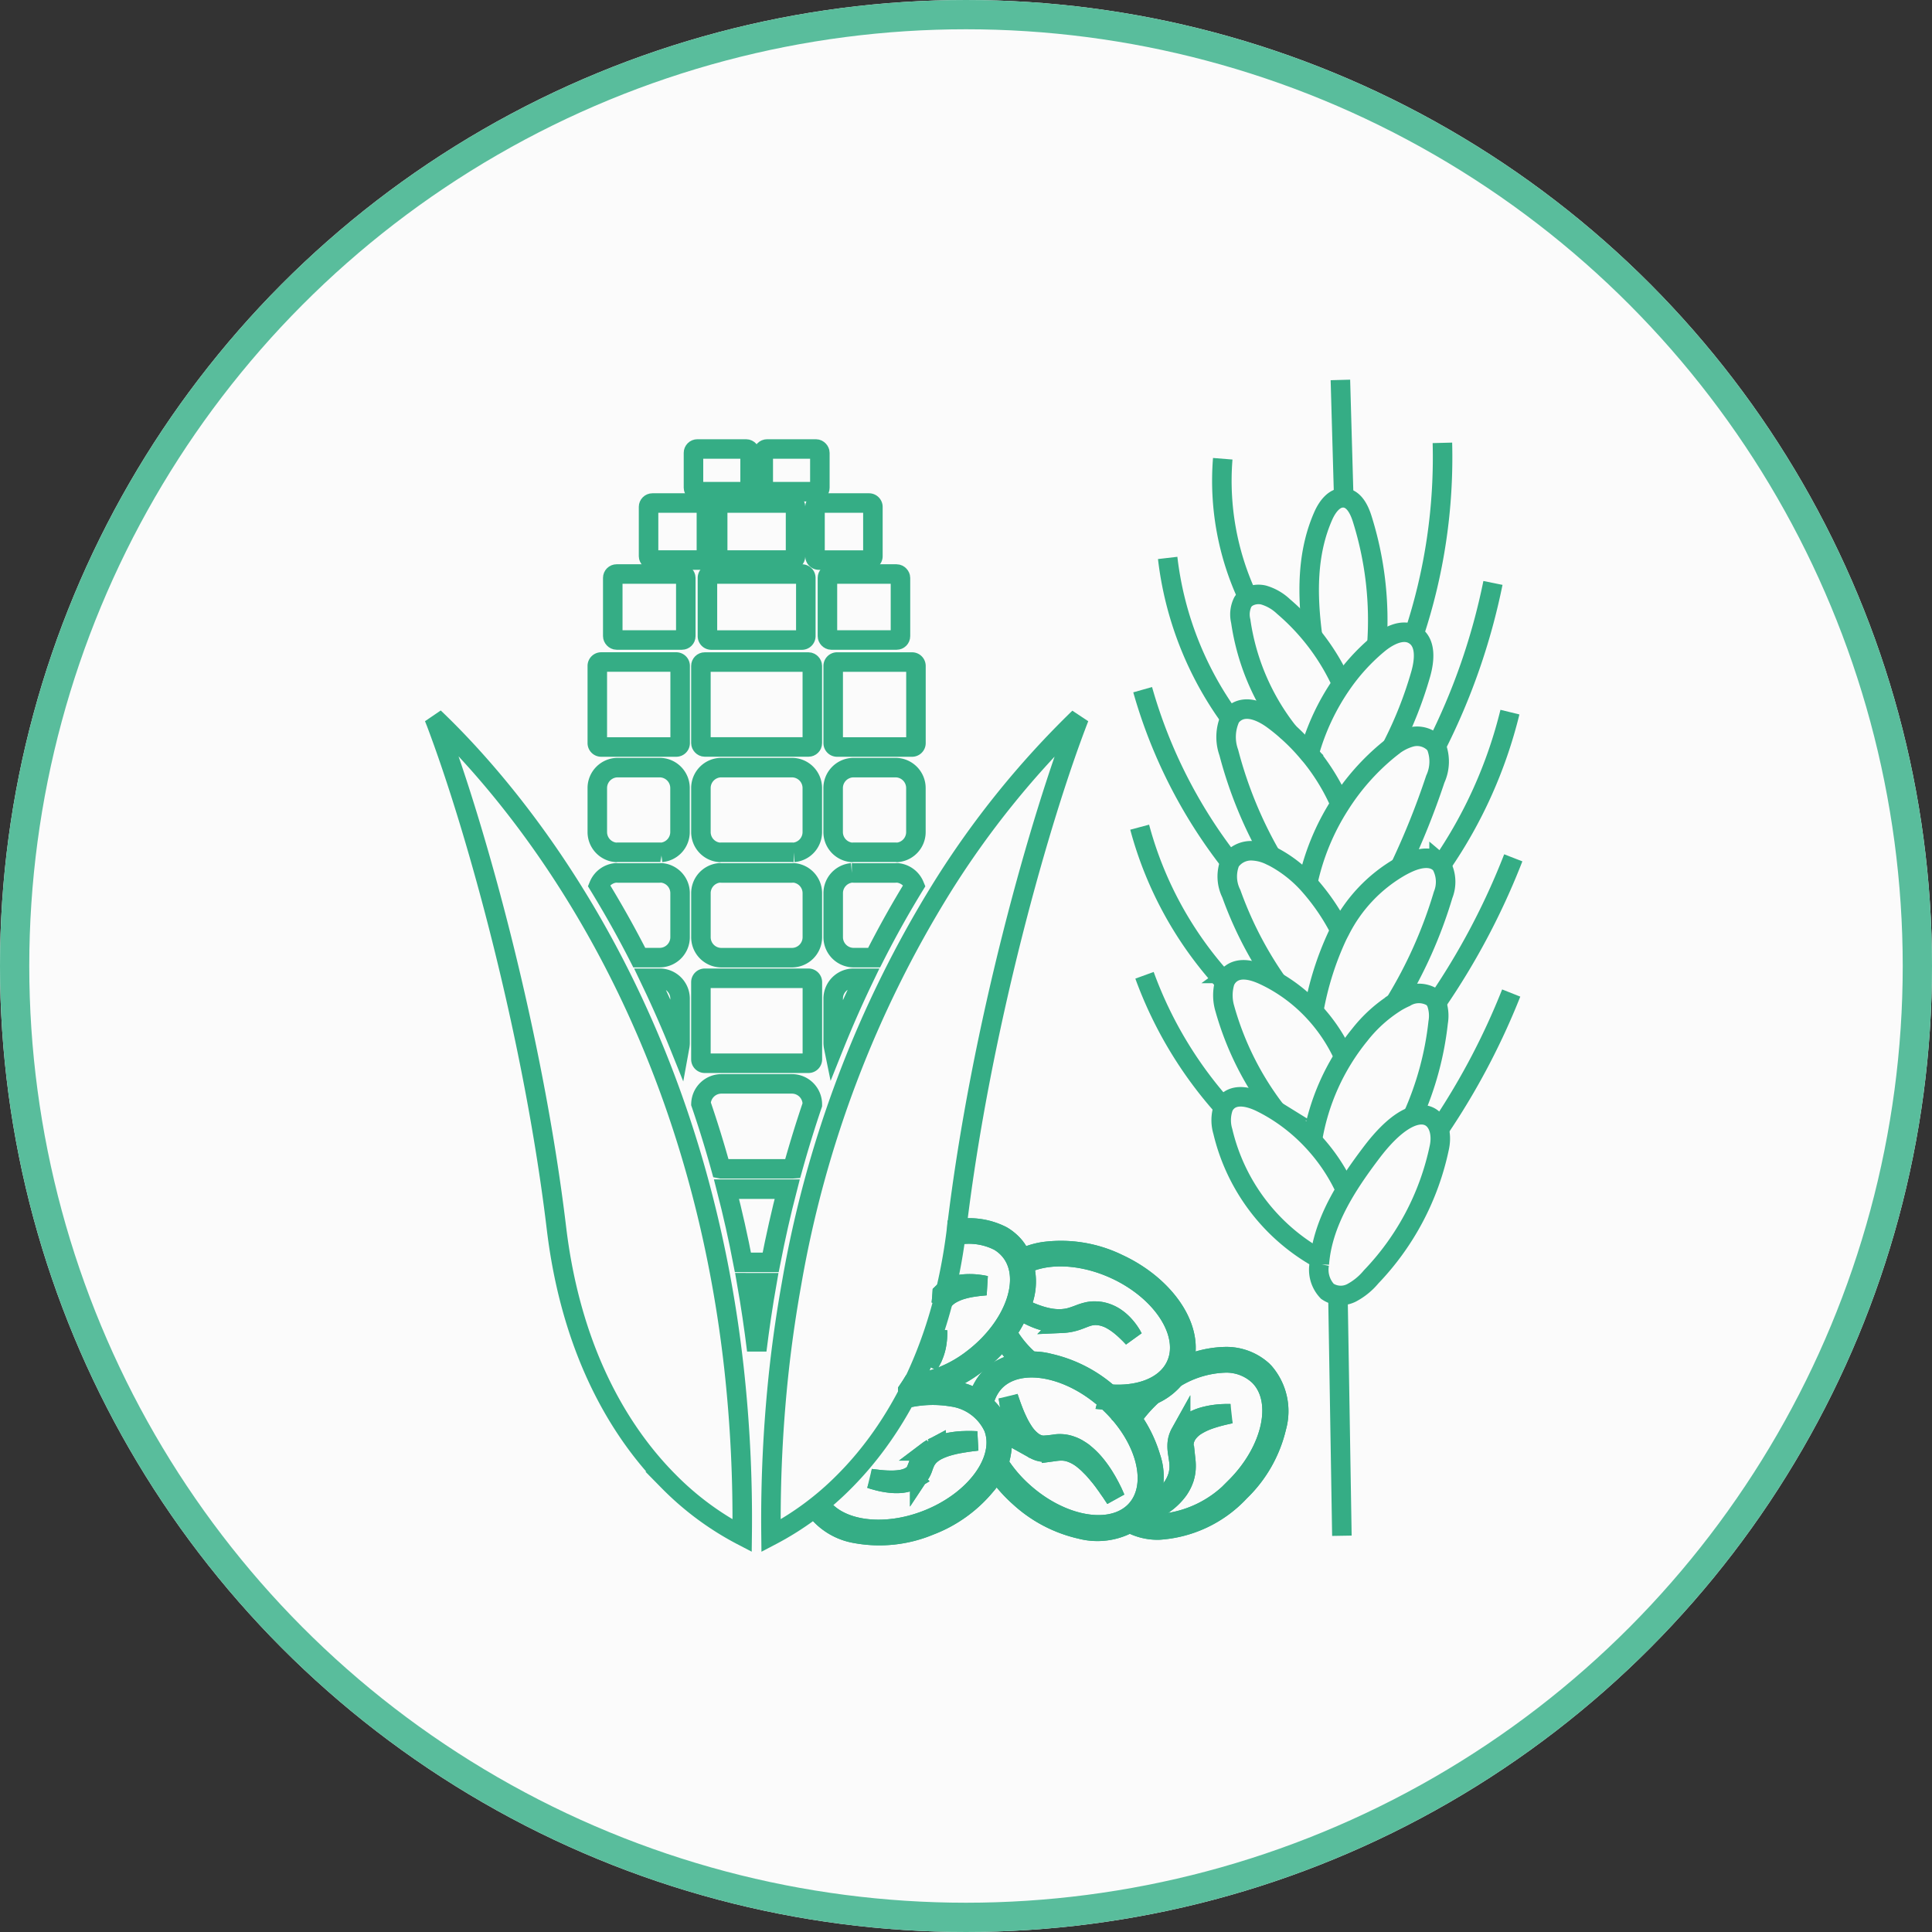 <svg id="Component_37_3" data-name="Component 37 – 3" xmlns="http://www.w3.org/2000/svg" xmlns:xlink="http://www.w3.org/1999/xlink" width="198" height="198" viewBox="0 0 198 198">
  <rect x="0" y="0" width="198" height="198" fill="#333333" stroke="none"/>
  <defs>
    <clipPath id="clip-path">
      <rect id="Rectangle_1572" data-name="Rectangle 1572" width="114.39" height="120.202" fill="none" stroke="#35ad85" stroke-width="2"/>
    </clipPath>
  </defs>
  <g id="Component_69_1" data-name="Component 69 – 1">
    <g id="Ellipse_2" data-name="Ellipse 2" fill="#fbfbfb" stroke="#59bd9c" stroke-width="3">
      <circle cx="99" cy="99" r="99" stroke="none"/>
      <circle cx="99" cy="99" r="97.5" fill="none"/>
    </g>
    <g id="Group_3832" data-name="Group 3832" transform="translate(41.805 38.899)">
      <g id="Group_3831" data-name="Group 3831" transform="translate(0 0)" clip-path="url(#clip-path)">
        <path id="Path_1510" data-name="Path 1510" d="M23.589,21.073c-.042-.074-.1-.179-.185-.311a6.079,6.079,0,0,0-.844-1.06,4.887,4.887,0,0,0-.786-.638,4.016,4.016,0,0,0-1.218-.522,2.779,2.779,0,0,0-.385-.069l-.1-.011-.047-.005h-.005l-.026-.005H19.96l-.179-.005a.7.7,0,0,0-.105,0h-.116l-.111.005-.105.011c-.069.011-.137.016-.206.032a1.229,1.229,0,0,0-.2.042,5.5,5.5,0,0,0-.717.222c-.222.084-.427.164-.638.232a5.193,5.193,0,0,1-.622.174,5.311,5.311,0,0,1-.649.079,5.6,5.6,0,0,1-1.3-.1,8.31,8.31,0,0,1-1.176-.322l-.269-.095-.253-.1-.127-.047-.121-.053c-.079-.037-.153-.069-.232-.1-.153-.069-.29-.137-.427-.2s-.264-.132-.385-.19L12,18.019a1.289,1.289,0,0,1-.142.153c.105.074.211.148.332.222s.258.158.4.243a9.459,9.459,0,0,0,.981.485,7.3,7.3,0,0,0,1.255.411c.121.026.237.058.364.074l.185.032c.063.005.127.011.19.021.127.016.258.021.39.032h.406a5.92,5.92,0,0,0,.8-.09,5.569,5.569,0,0,0,.749-.2c.464-.158.865-.348,1.261-.448l.148-.032.148-.021.074-.011.069-.005.069-.005.074-.005.179.005h.063l.074.011.148.016.148.026a3.673,3.673,0,0,1,1.06.39,6.379,6.379,0,0,1,.812.538c.237.185.438.359.612.522s.316.3.438.422.206.216.269.28l.095.1-.058-.111" transform="translate(50.667 77.022)" fill="none" stroke="#35ad85" stroke-width="2"/>
        <path id="Path_1511" data-name="Path 1511" d="M23.589,21.073c-.042-.074-.1-.179-.185-.311a6.079,6.079,0,0,0-.844-1.06,4.887,4.887,0,0,0-.786-.638,4.016,4.016,0,0,0-1.218-.522,2.779,2.779,0,0,0-.385-.069l-.1-.011-.047-.005h-.005l-.026-.005H19.96l-.179-.005a.7.7,0,0,0-.105,0h-.116l-.111.005-.105.011c-.069.011-.137.016-.206.032a1.229,1.229,0,0,0-.2.042,5.5,5.5,0,0,0-.717.222c-.222.084-.427.164-.638.232a5.193,5.193,0,0,1-.622.174,5.311,5.311,0,0,1-.649.079,5.6,5.6,0,0,1-1.3-.1,8.31,8.31,0,0,1-1.176-.322l-.269-.095-.253-.1-.127-.047-.121-.053c-.079-.037-.153-.069-.232-.1-.153-.069-.29-.137-.427-.2s-.264-.132-.385-.19L12,18.019a1.289,1.289,0,0,1-.142.153c.105.074.211.148.332.222s.258.158.4.243a9.459,9.459,0,0,0,.981.485,7.3,7.3,0,0,0,1.255.411c.121.026.237.058.364.074l.185.032c.063.005.127.011.19.021.127.016.258.021.39.032h.406a5.92,5.92,0,0,0,.8-.09,5.569,5.569,0,0,0,.749-.2c.464-.158.865-.348,1.261-.448l.148-.032.148-.021.074-.011.069-.005.069-.005.074-.005.179.005h.063l.074.011.148.016.148.026a3.673,3.673,0,0,1,1.06.39,6.379,6.379,0,0,1,.812.538c.237.185.438.359.612.522s.316.3.438.422.206.216.269.28l.095.1Z" transform="translate(50.667 77.022)" fill="none" stroke="#35ad85" stroke-width="2"/>
        <path id="Path_1512" data-name="Path 1512" d="M13.945,21.992a5.674,5.674,0,0,1,.9-.074,10.778,10.778,0,0,1-2.922-3.439,4.788,4.788,0,0,1-.38.633,11.437,11.437,0,0,0,2.4,2.88" transform="translate(49.35 78.988)" fill="none" stroke="#35ad85" stroke-width="2"/>
        <path id="Path_1513" data-name="Path 1513" d="M13.945,21.992a5.674,5.674,0,0,1,.9-.074,10.778,10.778,0,0,1-2.922-3.439,4.788,4.788,0,0,1-.38.633A11.437,11.437,0,0,0,13.945,21.992Z" transform="translate(49.35 78.988)" fill="none" stroke="#35ad85" stroke-width="2"/>
        <path id="Path_1514" data-name="Path 1514" d="M22.034,18.264a13.365,13.365,0,0,0-7.49-1.218,7.82,7.82,0,0,0-2.685.9c.079.2.153.406.216.617,2.31-1.382,6.071-1.371,9.695.285,4.025,1.841,6.751,5.222,6.635,8.228a4.235,4.235,0,0,1-.38,1.619c-1.007,2.2-3.787,3.239-7.026,2.938a1.158,1.158,0,0,1,.069.385,1.051,1.051,0,0,1-.032.258,11.239,11.239,0,0,0,2.674-.074,6.088,6.088,0,0,0,4.895-3.244,4.941,4.941,0,0,0,.438-1.862c.127-3.254-2.759-6.883-7.01-8.83" transform="translate(50.692 72.325)" fill="none" stroke="#35ad85" stroke-width="2"/>
        <path id="Path_1515" data-name="Path 1515" d="M22.034,18.264a13.365,13.365,0,0,0-7.49-1.218,7.82,7.82,0,0,0-2.685.9c.079.2.153.406.216.617,2.31-1.382,6.071-1.371,9.695.285,4.025,1.841,6.751,5.222,6.635,8.228a4.235,4.235,0,0,1-.38,1.619c-1.007,2.2-3.787,3.239-7.026,2.938a1.158,1.158,0,0,1,.069.385,1.051,1.051,0,0,1-.032.258,11.239,11.239,0,0,0,2.674-.074,6.088,6.088,0,0,0,4.895-3.244,4.941,4.941,0,0,0,.438-1.862C29.17,23.84,26.285,20.211,22.034,18.264Z" transform="translate(50.692 72.325)" fill="none" stroke="#35ad85" stroke-width="2"/>
        <path id="Path_1516" data-name="Path 1516" d="M10.984,18.854a26.919,26.919,0,0,1-.87,3.159l.079-.121c.037-.063.079-.127.116-.2.079-.132.148-.274.222-.417l.095-.232.047-.121.042-.111a5.348,5.348,0,0,0,.248-.992,7.013,7.013,0,0,0,.084-1.039v-.311c-.026.127-.037.253-.063.38" transform="translate(43.233 78.967)" fill="none" stroke="#35ad85" stroke-width="2"/>
        <path id="Path_1517" data-name="Path 1517" d="M10.984,18.854a26.919,26.919,0,0,1-.87,3.159l.079-.121c.037-.063.079-.127.116-.2.079-.132.148-.274.222-.417l.095-.232.047-.121.042-.111a5.348,5.348,0,0,0,.248-.992,7.013,7.013,0,0,0,.084-1.039v-.311C11.021,18.6,11.011,18.727,10.984,18.854Z" transform="translate(43.233 78.967)" fill="none" stroke="#35ad85" stroke-width="2"/>
        <path id="Path_1518" data-name="Path 1518" d="M14.747,17.718c-.111-.021-.28-.053-.491-.079a7.183,7.183,0,0,0-1.762-.026,4.533,4.533,0,0,0-1.187.306,3.693,3.693,0,0,0-.854.622c-.021.343-.053.7-.09,1.044l.026-.037a1.378,1.378,0,0,1,.1-.142,2.988,2.988,0,0,1,.992-.844,5.09,5.09,0,0,1,1.071-.427,7.932,7.932,0,0,1,.955-.211c.29-.047.543-.079.749-.105l.491-.047.174-.016-.174-.037" transform="translate(44.302 75.102)" fill="none" stroke="#35ad85" stroke-width="2"/>
        <path id="Path_1519" data-name="Path 1519" d="M14.747,17.718c-.111-.021-.28-.053-.491-.079a7.183,7.183,0,0,0-1.762-.026,4.533,4.533,0,0,0-1.187.306,3.693,3.693,0,0,0-.854.622c-.021.343-.053.7-.09,1.044l.026-.037a1.378,1.378,0,0,1,.1-.142,2.988,2.988,0,0,1,.992-.844,5.09,5.09,0,0,1,1.071-.427,7.932,7.932,0,0,1,.955-.211c.29-.047.543-.079.749-.105l.491-.047.174-.016Z" transform="translate(44.302 75.102)" fill="none" stroke="#35ad85" stroke-width="2"/>
        <path id="Path_1520" data-name="Path 1520" d="M20.8,18.535a4.923,4.923,0,0,0-1.429-1.266,7.389,7.389,0,0,0-4.61-.7c-.005.206-.016.422-.026.633a6.749,6.749,0,0,1,4.309.617,4.321,4.321,0,0,1,1.25,1.1c2.12,2.79.348,7.717-3.945,10.982a12.9,12.9,0,0,1-6.213,2.585c-.137.222-.28.433-.422.643a13.217,13.217,0,0,0,7.02-2.722,13.477,13.477,0,0,0,4.615-6.029,6.1,6.1,0,0,0-.549-5.844" transform="translate(41.515 70.483)" fill="none" stroke="#35ad85" stroke-width="2"/>
        <path id="Path_1521" data-name="Path 1521" d="M20.8,18.535a4.923,4.923,0,0,0-1.429-1.266,7.389,7.389,0,0,0-4.61-.7c-.005.206-.016.422-.026.633a6.749,6.749,0,0,1,4.309.617,4.321,4.321,0,0,1,1.25,1.1c2.12,2.79.348,7.717-3.945,10.982a12.9,12.9,0,0,1-6.213,2.585c-.137.222-.28.433-.422.643a13.217,13.217,0,0,0,7.02-2.722,13.477,13.477,0,0,0,4.615-6.029A6.1,6.1,0,0,0,20.8,18.535Z" transform="translate(41.515 70.483)" fill="none" stroke="#35ad85" stroke-width="2"/>
        <path id="Path_1522" data-name="Path 1522" d="M11.666,19.772l.063.179c.037.116.1.29.174.506s.174.48.29.781.258.628.427.981a8.239,8.239,0,0,0,.617,1.092,3.985,3.985,0,0,0,.886.971c.042.037.084.063.127.095l.137.084.069.037.037.021H14.5c-.037-.016-.005,0-.016-.005l.011.005.021.011a1.631,1.631,0,0,1,.169.074l.074.021.063.021.063.021.074.011a1.227,1.227,0,0,0,.148.026l.148.011a12.259,12.259,0,0,0,1.324-.142,3.662,3.662,0,0,1,.76.005,3.309,3.309,0,0,1,.781.19l.09.032.1.037.2.09c.121.063.243.121.359.2l.174.105.169.116c.111.074.211.164.316.248a7.874,7.874,0,0,1,1.065,1.076,11.419,11.419,0,0,1,.791,1.087c.111.174.211.343.306.5s.179.316.258.459.153.285.216.411l.174.348c.1.216.174.385.222.5l.079.179-.111-.164c-.069-.105-.174-.258-.3-.454-.069-.1-.142-.206-.227-.322s-.164-.248-.258-.375-.2-.274-.306-.422-.227-.3-.348-.454c-.063-.079-.127-.158-.2-.237l-.095-.121c-.032-.042-.069-.079-.105-.121l-.211-.243c-.074-.084-.148-.164-.227-.243a8.544,8.544,0,0,0-1.018-.923,4.307,4.307,0,0,0-1.192-.643,2.841,2.841,0,0,0-.638-.142,3.685,3.685,0,0,0-.638,0c-.216.016-.433.053-.665.084a3.767,3.767,0,0,1-.744.042c-.063-.005-.137-.016-.2-.026a1.4,1.4,0,0,1-.206-.037l-.1-.026a.617.617,0,0,1-.105-.032l-.111-.042-.1-.042-.164-.079-.021-.011-.011-.005-.026-.011-.005-.005-.042-.026-.095-.053a4.109,4.109,0,0,1-.343-.253,4.648,4.648,0,0,1-1-1.224,7.915,7.915,0,0,1-.559-1.218,11.833,11.833,0,0,1-.491-1.846c-.042-.227-.069-.4-.084-.517l-.026-.185" transform="translate(49.867 84.515)" fill="none" stroke="#35ad85" stroke-width="2"/>
        <path id="Path_1523" data-name="Path 1523" d="M11.666,19.772l.063.179c.037.116.1.29.174.506s.174.48.29.781.258.628.427.981a8.239,8.239,0,0,0,.617,1.092,3.985,3.985,0,0,0,.886.971c.042.037.084.063.127.095l.137.084.069.037.037.021H14.5c-.037-.016-.005,0-.016-.005l.011.005.021.011a1.631,1.631,0,0,1,.169.074l.074.021.063.021.063.021.074.011a1.227,1.227,0,0,0,.148.026l.148.011a12.259,12.259,0,0,0,1.324-.142,3.662,3.662,0,0,1,.76.005,3.309,3.309,0,0,1,.781.19l.09.032.1.037.2.09c.121.063.243.121.359.2l.174.105.169.116c.111.074.211.164.316.248a7.874,7.874,0,0,1,1.065,1.076,11.419,11.419,0,0,1,.791,1.087c.111.174.211.343.306.5s.179.316.258.459.153.285.216.411l.174.348c.1.216.174.385.222.5l.079.179-.111-.164c-.069-.105-.174-.258-.3-.454-.069-.1-.142-.206-.227-.322s-.164-.248-.258-.375-.2-.274-.306-.422-.227-.3-.348-.454c-.063-.079-.127-.158-.2-.237l-.095-.121c-.032-.042-.069-.079-.105-.121l-.211-.243c-.074-.084-.148-.164-.227-.243a8.544,8.544,0,0,0-1.018-.923,4.307,4.307,0,0,0-1.192-.643,2.841,2.841,0,0,0-.638-.142,3.685,3.685,0,0,0-.638,0c-.216.016-.433.053-.665.084a3.767,3.767,0,0,1-.744.042c-.063-.005-.137-.016-.2-.026a1.4,1.4,0,0,1-.206-.037l-.1-.026a.617.617,0,0,1-.105-.032l-.111-.042-.1-.042-.164-.079-.021-.011-.011-.005-.026-.011-.005-.005-.042-.026-.095-.053a4.109,4.109,0,0,1-.343-.253,4.648,4.648,0,0,1-1-1.224,7.915,7.915,0,0,1-.559-1.218,11.833,11.833,0,0,1-.491-1.846c-.042-.227-.069-.4-.084-.517Z" transform="translate(49.867 84.515)" fill="none" stroke="#35ad85" stroke-width="2"/>
        <path id="Path_1524" data-name="Path 1524" d="M28.864,28.911a13.428,13.428,0,0,0-4.13-6.366,13.8,13.8,0,0,0-6.261-3.276,6.743,6.743,0,0,0-5.48.928,4.409,4.409,0,0,0-.691.638,5.163,5.163,0,0,0-1.245,2.843,5.538,5.538,0,0,1,.6.512,4.659,4.659,0,0,1,1.123-2.933,4.006,4.006,0,0,1,.6-.554c2.569-1.941,7.268-.944,10.929,2.316,4.03,3.592,5.412,8.634,3.08,11.251a3.947,3.947,0,0,1-.6.554c-2.569,1.946-7.268.949-10.934-2.316a13.989,13.989,0,0,1-2.954-3.65,5.918,5.918,0,0,1-.28.775,14.791,14.791,0,0,0,2.811,3.355,13.741,13.741,0,0,0,6.256,3.27,6.779,6.779,0,0,0,5.486-.923,5.273,5.273,0,0,0,.691-.638,6.1,6.1,0,0,0,1-5.786" transform="translate(47.264 81.558)" fill="none" stroke="#35ad85" stroke-width="2"/>
        <path id="Path_1525" data-name="Path 1525" d="M28.864,28.911a13.428,13.428,0,0,0-4.13-6.366,13.8,13.8,0,0,0-6.261-3.276,6.743,6.743,0,0,0-5.48.928,4.409,4.409,0,0,0-.691.638,5.163,5.163,0,0,0-1.245,2.843,5.538,5.538,0,0,1,.6.512,4.659,4.659,0,0,1,1.123-2.933,4.006,4.006,0,0,1,.6-.554c2.569-1.941,7.268-.944,10.929,2.316,4.03,3.592,5.412,8.634,3.08,11.251a3.947,3.947,0,0,1-.6.554c-2.569,1.946-7.268.949-10.934-2.316a13.989,13.989,0,0,1-2.954-3.65,5.918,5.918,0,0,1-.28.775,14.791,14.791,0,0,0,2.811,3.355,13.741,13.741,0,0,0,6.256,3.27,6.779,6.779,0,0,0,5.486-.923,5.273,5.273,0,0,0,.691-.638A6.1,6.1,0,0,0,28.864,28.911Z" transform="translate(47.264 81.558)" fill="none" stroke="#35ad85" stroke-width="2"/>
        <path id="Path_1526" data-name="Path 1526" d="M8.986,24.5l.142.021.411.047c.174.021.385.047.633.069s.522.037.823.042a6.684,6.684,0,0,0,.955-.047,3.18,3.18,0,0,0,.976-.264.733.733,0,0,0,.111-.058l.105-.063.053-.032.026-.016V24.2c-.021.021-.005.005-.011.005l.011-.005.011-.011.111-.084.042-.042.037-.037.037-.037.032-.042a.507.507,0,0,0,.069-.09l.063-.095a9.924,9.924,0,0,0,.364-.934,2.517,2.517,0,0,1,.675-.965l.047-.047.063-.053.127-.1a2.522,2.522,0,0,1,.264-.174c.042-.032.09-.058.132-.084a1.135,1.135,0,0,0,.137-.074c.09-.047.19-.084.28-.132a6.414,6.414,0,0,1,1.113-.348,10.213,10.213,0,0,1,1.018-.169c.158-.016.306-.026.448-.037s.28-.011.406-.016.248-.011.353-.005h.3c.179.005.322.011.417.016l.148.005-.148.021c-.095.011-.237.032-.417.047-.09.016-.19.026-.3.042s-.222.032-.348.053-.253.037-.39.063-.285.047-.433.079l-.232.047-.116.026-.116.032c-.079.016-.164.037-.243.058l-.243.069a6.765,6.765,0,0,0-.986.374,3.357,3.357,0,0,0-.865.58,2.626,2.626,0,0,0-.316.38,2.049,2.049,0,0,0-.222.427c-.069.148-.116.306-.179.475a2.53,2.53,0,0,1-.232.506l-.084.127a1.051,1.051,0,0,1-.1.127l-.053.058-.063.058-.063.058-.063.058-.111.079-.016.011-.005.005-.016.016h-.005l-.037.021-.069.042a2.145,2.145,0,0,1-.29.148,3.7,3.7,0,0,1-1.187.258,5.859,5.859,0,0,1-1.029-.037A8.522,8.522,0,0,1,9.5,24.66c-.169-.042-.3-.084-.385-.116L8.986,24.5" transform="translate(38.411 88.13)" fill="none" stroke="#35ad85" stroke-width="2"/>
        <path id="Path_1527" data-name="Path 1527" d="M8.986,24.5l.142.021.411.047c.174.021.385.047.633.069s.522.037.823.042a6.684,6.684,0,0,0,.955-.047,3.18,3.18,0,0,0,.976-.264.733.733,0,0,0,.111-.058l.105-.063.053-.032.026-.016V24.2c-.021.021-.005.005-.011.005l.011-.005.011-.011.111-.084.042-.042.037-.037.037-.037.032-.042a.507.507,0,0,0,.069-.09l.063-.095a9.924,9.924,0,0,0,.364-.934,2.517,2.517,0,0,1,.675-.965l.047-.047.063-.053.127-.1a2.522,2.522,0,0,1,.264-.174c.042-.032.09-.058.132-.084a1.135,1.135,0,0,0,.137-.074c.09-.047.19-.084.28-.132a6.414,6.414,0,0,1,1.113-.348,10.213,10.213,0,0,1,1.018-.169c.158-.016.306-.026.448-.037s.28-.011.406-.016.248-.011.353-.005h.3c.179.005.322.011.417.016l.148.005-.148.021c-.095.011-.237.032-.417.047-.09.016-.19.026-.3.042s-.222.032-.348.053-.253.037-.39.063-.285.047-.433.079l-.232.047-.116.026-.116.032c-.079.016-.164.037-.243.058l-.243.069a6.765,6.765,0,0,0-.986.374,3.357,3.357,0,0,0-.865.58,2.626,2.626,0,0,0-.316.38,2.049,2.049,0,0,0-.222.427c-.069.148-.116.306-.179.475a2.53,2.53,0,0,1-.232.506l-.084.127a1.051,1.051,0,0,1-.1.127l-.053.058-.063.058-.063.058-.063.058-.111.079-.016.011-.005.005-.016.016h-.005l-.037.021-.069.042a2.145,2.145,0,0,1-.29.148,3.7,3.7,0,0,1-1.187.258,5.859,5.859,0,0,1-1.029-.037A8.522,8.522,0,0,1,9.5,24.66c-.169-.042-.3-.084-.385-.116Z" transform="translate(38.411 88.13)" fill="none" stroke="#35ad85" stroke-width="2"/>
        <path id="Path_1528" data-name="Path 1528" d="M27.024,24.213a4.928,4.928,0,0,0-.253-.907,6.1,6.1,0,0,0-4.71-3.5,12.094,12.094,0,0,0-4.357.011c-.137.253-.258.5-.4.749a11.882,11.882,0,0,1,4.626-.137,5.488,5.488,0,0,1,4.246,3.117,4.1,4.1,0,0,1,.222.781c.57,3.17-2.442,6.915-7.01,8.708s-9.215,1.06-10.966-1.556c-.174.142-.338.274-.506.406a6.489,6.489,0,0,0,4.162,2.548,13.358,13.358,0,0,0,7.548-.807,13.82,13.82,0,0,0,5.749-4.1,6.761,6.761,0,0,0,1.651-5.311" transform="translate(33.829 83.824)" fill="none" stroke="#35ad85" stroke-width="2"/>
        <path id="Path_1529" data-name="Path 1529" d="M27.024,24.213a4.928,4.928,0,0,0-.253-.907,6.1,6.1,0,0,0-4.71-3.5,12.094,12.094,0,0,0-4.357.011c-.137.253-.258.5-.4.749a11.882,11.882,0,0,1,4.626-.137,5.488,5.488,0,0,1,4.246,3.117,4.1,4.1,0,0,1,.222.781c.57,3.17-2.442,6.915-7.01,8.708s-9.215,1.06-10.966-1.556c-.174.142-.338.274-.506.406a6.489,6.489,0,0,0,4.162,2.548,13.358,13.358,0,0,0,7.548-.807,13.82,13.82,0,0,0,5.749-4.1A6.761,6.761,0,0,0,27.024,24.213Z" transform="translate(33.829 83.824)" fill="none" stroke="#35ad85" stroke-width="2"/>
        <path id="Path_1530" data-name="Path 1530" d="M16.187,20.507c.3-.3.607-.58.923-.849a3.568,3.568,0,0,1-1.24.269l-.137.127A15.774,15.774,0,0,0,13.951,22.2a4.208,4.208,0,0,1,.543.338,14.837,14.837,0,0,1,1.693-2.031" transform="translate(59.635 84.028)" fill="none" stroke="#35ad85" stroke-width="2"/>
        <path id="Path_1531" data-name="Path 1531" d="M16.187,20.507c.3-.3.607-.58.923-.849a3.568,3.568,0,0,1-1.24.269l-.137.127A15.774,15.774,0,0,0,13.951,22.2a4.208,4.208,0,0,1,.543.338A14.837,14.837,0,0,1,16.187,20.507Z" transform="translate(59.635 84.028)" fill="none" stroke="#35ad85" stroke-width="2"/>
        <path id="Path_1532" data-name="Path 1532" d="M27.832,20.5a5.511,5.511,0,0,0-4-1.514A10.629,10.629,0,0,0,18.681,20.5a2.616,2.616,0,0,1-.491,1.055,10.449,10.449,0,0,1,5.644-1.93,4.862,4.862,0,0,1,3.545,1.329c2.479,2.474,1.392,7.6-2.426,11.409a11.771,11.771,0,0,1-7.859,3.75,5.407,5.407,0,0,1-2.537-.585,4.155,4.155,0,0,1-.554.422,5.924,5.924,0,0,0,3.091.8,12.405,12.405,0,0,0,8.313-3.94,13.394,13.394,0,0,0,3.755-6.593A6.09,6.09,0,0,0,27.832,20.5" transform="translate(59.853 81.155)" fill="none" stroke="#35ad85" stroke-width="2"/>
        <path id="Path_1533" data-name="Path 1533" d="M27.832,20.5a5.511,5.511,0,0,0-4-1.514A10.629,10.629,0,0,0,18.681,20.5a2.616,2.616,0,0,1-.491,1.055,10.449,10.449,0,0,1,5.644-1.93,4.862,4.862,0,0,1,3.545,1.329c2.479,2.474,1.392,7.6-2.426,11.409a11.771,11.771,0,0,1-7.859,3.75,5.407,5.407,0,0,1-2.537-.585,4.155,4.155,0,0,1-.554.422,5.924,5.924,0,0,0,3.091.8,12.405,12.405,0,0,0,8.313-3.94,13.394,13.394,0,0,0,3.755-6.593A6.09,6.09,0,0,0,27.832,20.5Z" transform="translate(59.853 81.155)" fill="none" stroke="#35ad85" stroke-width="2"/>
        <path id="Path_1534" data-name="Path 1534" d="M23.955,20.1l-.174.042-.5.111c-.211.053-.469.116-.76.2s-.617.185-.96.316a6.473,6.473,0,0,0-1.055.517,3.145,3.145,0,0,0-.928.844l-.09.137-.079.137-.032.074-.016.037-.005.005c.016-.037.005-.005.005-.016v.011l-.011.026c-.021.058-.047.116-.069.179l-.021.074-.016.074-.016.069-.011.084c-.005.053-.016.105-.016.158s-.011.111-.011.169c.005.459.137.971.2,1.54a5.289,5.289,0,0,1,.021.87,3.864,3.864,0,0,1-.153.86l-.026.095-.037.105-.079.206a4.189,4.189,0,0,1-.179.38,1.962,1.962,0,0,1-.1.179l-.105.174a3.563,3.563,0,0,1-.232.322,6.155,6.155,0,0,1-1.029,1.034,8.79,8.79,0,0,1-1.039.717c-.169.095-.332.179-.485.264s-.306.148-.448.216-.274.127-.4.174-.237.095-.343.137c-.206.079-.369.132-.48.174l-.174.058.158-.1c.1-.063.248-.153.438-.269.095-.058.2-.127.311-.2s.237-.142.359-.232.269-.179.406-.28.29-.206.438-.316c.074-.058.148-.121.227-.179l.116-.09.116-.1.232-.2c.079-.069.153-.142.232-.216a6.5,6.5,0,0,0,.87-1.007,4.167,4.167,0,0,0,.6-1.255,3.964,3.964,0,0,0,.111-.7,4.239,4.239,0,0,0-.026-.728c-.026-.248-.074-.506-.111-.781a4.453,4.453,0,0,1-.069-.854c0-.074.005-.148.011-.227s.021-.148.032-.222l.021-.116c.005-.037.021-.074.032-.116l.032-.116.037-.105.074-.179.011-.021.005-.011.011-.021.005-.011.021-.047.053-.095a2.537,2.537,0,0,1,.237-.348,3.463,3.463,0,0,1,1.171-.928,5.457,5.457,0,0,1,1.181-.427,8.8,8.8,0,0,1,1.814-.248c.222-.011.4-.011.512-.011l.179.005" transform="translate(60.327 85.887)" fill="none" stroke="#35ad85" stroke-width="2"/>
        <path id="Path_1535" data-name="Path 1535" d="M23.955,20.1l-.174.042-.5.111c-.211.053-.469.116-.76.2s-.617.185-.96.316a6.473,6.473,0,0,0-1.055.517,3.145,3.145,0,0,0-.928.844l-.09.137-.079.137-.032.074-.016.037-.005.005c.016-.037.005-.005.005-.016v.011l-.011.026c-.021.058-.047.116-.069.179l-.021.074-.016.074-.016.069-.011.084c-.005.053-.016.105-.016.158s-.011.111-.011.169c.005.459.137.971.2,1.54a5.289,5.289,0,0,1,.021.87,3.864,3.864,0,0,1-.153.86l-.026.095-.037.105-.079.206a4.189,4.189,0,0,1-.179.38,1.962,1.962,0,0,1-.1.179l-.105.174a3.563,3.563,0,0,1-.232.322,6.155,6.155,0,0,1-1.029,1.034,8.79,8.79,0,0,1-1.039.717c-.169.095-.332.179-.485.264s-.306.148-.448.216-.274.127-.4.174-.237.095-.343.137c-.206.079-.369.132-.48.174l-.174.058.158-.1c.1-.063.248-.153.438-.269.095-.058.2-.127.311-.2s.237-.142.359-.232.269-.179.406-.28.29-.206.438-.316c.074-.058.148-.121.227-.179l.116-.09.116-.1.232-.2c.079-.069.153-.142.232-.216a6.5,6.5,0,0,0,.87-1.007,4.167,4.167,0,0,0,.6-1.255,3.964,3.964,0,0,0,.111-.7,4.239,4.239,0,0,0-.026-.728c-.026-.248-.074-.506-.111-.781a4.453,4.453,0,0,1-.069-.854c0-.074.005-.148.011-.227s.021-.148.032-.222l.021-.116c.005-.037.021-.074.032-.116l.032-.116.037-.105.074-.179.011-.021.005-.011.011-.021.005-.011.021-.047.053-.095a2.537,2.537,0,0,1,.237-.348,3.463,3.463,0,0,1,1.171-.928,5.457,5.457,0,0,1,1.181-.427,8.8,8.8,0,0,1,1.814-.248c.222-.011.4-.011.512-.011Z" transform="translate(60.327 85.887)" fill="none" stroke="#35ad85" stroke-width="2"/>
        <path id="Rectangle_1560" data-name="Rectangle 1560" d="M.4,0H11.023a.4.4,0,0,1,.4.4V8.309a.4.4,0,0,1-.4.4H.4a.4.4,0,0,1-.4-.4V.4A.4.4,0,0,1,.4,0Z" transform="translate(30.027 61.359)" fill="none" stroke="#35ad85" stroke-width="2"/>
        <path id="Path_1536" data-name="Path 1536" d="M5.589,16.227c.058,0,.121-.011.179-.011h4.3c.058,0,.121.005.179.011a2.092,2.092,0,0,0,1.909-2.073V9.629A2.094,2.094,0,0,0,10.073,7.54h-4.3A2.094,2.094,0,0,0,3.68,9.629v4.526A2.088,2.088,0,0,0,5.589,16.227Z" transform="translate(15.73 32.229)" fill="none" stroke="#35ad85" stroke-width="2"/>
        <path id="Path_1537" data-name="Path 1537" d="M16.744,9.629A2.094,2.094,0,0,0,14.655,7.54h-4.3A2.1,2.1,0,0,0,8.262,9.629v4.526a2.092,2.092,0,0,0,1.909,2.073c.063,0,.121-.011.185-.011h4.3c.058,0,.121.005.179.011a2.088,2.088,0,0,0,1.909-2.073Z" transform="translate(35.317 32.229)" fill="none" stroke="#35ad85" stroke-width="2"/>
        <path id="Path_1538" data-name="Path 1538" d="M15.024,7.54H7.782A2.094,2.094,0,0,0,5.693,9.629V14.16A2.087,2.087,0,0,0,7.6,16.227c.058,0,.121-.011.179-.011h7.242c.063,0,.121.011.179.011a2.087,2.087,0,0,0,1.909-2.068V9.629A2.094,2.094,0,0,0,15.024,7.54Z" transform="translate(24.335 32.229)" fill="none" stroke="#35ad85" stroke-width="2"/>
        <path id="Path_1539" data-name="Path 1539" d="M17.112,11.658a2.091,2.091,0,0,0-1.9-2.073c-.063.005-.121.011-.185.011H7.782c-.058,0-.121-.005-.179-.011a2.092,2.092,0,0,0-1.909,2.073v4.526a2.1,2.1,0,0,0,2.089,2.094h7.242a2.1,2.1,0,0,0,2.089-2.094Z" transform="translate(24.335 40.97)" fill="none" stroke="#35ad85" stroke-width="2"/>
        <path id="Rectangle_1561" data-name="Rectangle 1561" d="M.4,0h7.69a.4.4,0,0,1,.4.4V8.311a.4.4,0,0,1-.4.4H.4a.4.4,0,0,1-.4-.4V.4A.4.4,0,0,1,.4,0Z" transform="translate(19.41 28.947)" fill="none" stroke="#35ad85" stroke-width="2"/>
        <path id="Rectangle_1562" data-name="Rectangle 1562" d="M.4,0H8.082a.4.4,0,0,1,.4.4V8.309a.4.4,0,0,1-.4.4H.4a.4.4,0,0,1-.4-.4V.4A.4.4,0,0,1,.4,0Z" transform="translate(43.584 28.95)" fill="none" stroke="#35ad85" stroke-width="2"/>
        <rect id="Rectangle_1563" data-name="Rectangle 1563" width="11.419" height="8.703" rx="0.396" transform="translate(30.027 28.951)" fill="none" stroke="#35ad85" stroke-width="2"/>
        <rect id="Rectangle_1564" data-name="Rectangle 1564" width="7.485" height="6.762" rx="0.396" transform="translate(20.994 19.929)" fill="none" stroke="#35ad85" stroke-width="2"/>
        <rect id="Rectangle_1565" data-name="Rectangle 1565" width="7.485" height="6.762" rx="0.396" transform="translate(42.994 19.93)" fill="none" stroke="#35ad85" stroke-width="2"/>
        <path id="Rectangle_1566" data-name="Rectangle 1566" d="M.4,0H9.683a.4.4,0,0,1,.4.4V6.366a.4.4,0,0,1-.4.4H.4a.4.4,0,0,1-.4-.4V.4A.4.4,0,0,1,.4,0Z" transform="translate(30.696 19.931)" fill="none" stroke="#35ad85" stroke-width="2"/>
        <rect id="Rectangle_1567" data-name="Rectangle 1567" width="5.929" height="5.844" rx="0.396" transform="translate(24.662 12.654)" fill="none" stroke="#35ad85" stroke-width="2"/>
        <rect id="Rectangle_1568" data-name="Rectangle 1568" width="5.802" height="4.373" rx="0.396" transform="translate(29.266 7.116)" fill="none" stroke="#35ad85" stroke-width="2"/>
        <rect id="Rectangle_1569" data-name="Rectangle 1569" width="5.802" height="4.373" rx="0.396" transform="translate(36.416 7.116)" fill="none" stroke="#35ad85" stroke-width="2"/>
        <path id="Rectangle_1570" data-name="Rectangle 1570" d="M.4,0H5.533a.4.4,0,0,1,.4.4V5.447a.4.4,0,0,1-.4.4H.4a.4.4,0,0,1-.4-.4V.4A.4.4,0,0,1,.4,0Z" transform="translate(41.721 12.654)" fill="none" stroke="#35ad85" stroke-width="2"/>
        <rect id="Rectangle_1571" data-name="Rectangle 1571" width="7.98" height="5.844" rx="0.396" transform="translate(31.746 12.654)" fill="none" stroke="#35ad85" stroke-width="2"/>
        <path id="Path_1540" data-name="Path 1540" d="M10.124,9.585c-.058,0-.121.011-.179.011H5.64c-.058,0-.116-.005-.179-.011A2.093,2.093,0,0,0,3.71,10.872c1.4,2.289,2.8,4.758,4.141,7.4H9.945a2.094,2.094,0,0,0,2.089-2.089V11.658A2.088,2.088,0,0,0,10.124,9.585Z" transform="translate(15.859 40.97)" fill="none" stroke="#35ad85" stroke-width="2"/>
        <path id="Path_1541" data-name="Path 1541" d="M8.263,13.722v4.526a2.36,2.36,0,0,0,.047.433c1-2.495,2.041-4.842,3.1-7.047h-1.06A2.094,2.094,0,0,0,8.263,13.722Z" transform="translate(35.321 49.724)" fill="none" stroke="#35ad85" stroke-width="2"/>
        <path id="Path_1542" data-name="Path 1542" d="M16.591,10.877a2.1,2.1,0,0,0-1.756-1.292c-.058,0-.121.011-.179.011h-4.3c-.058,0-.116-.011-.179-.011a2.092,2.092,0,0,0-1.909,2.073v4.526a2.1,2.1,0,0,0,2.094,2.089h2.1C13.832,15.566,15.224,13.1,16.591,10.877Z" transform="translate(35.317 40.97)" fill="none" stroke="#35ad85" stroke-width="2"/>
        <path id="Path_1543" data-name="Path 1543" d="M15.019,13.685H7.777a2.1,2.1,0,0,0-2.083,2.036Q6.817,19,7.751,22.388l.026.005h7.242l.069-.005q.949-3.41,2.02-6.562v-.053A2.094,2.094,0,0,0,15.019,13.685Z" transform="translate(24.339 58.496)" fill="none" stroke="#35ad85" stroke-width="2"/>
        <path id="Path_1544" data-name="Path 1544" d="M5.734,11.633H4.695c.216.454.438.912.654,1.377q1.29,2.769,2.437,5.617a2.26,2.26,0,0,0,.037-.38V13.722A2.094,2.094,0,0,0,5.734,11.633Z" transform="translate(20.069 49.724)" fill="none" stroke="#35ad85" stroke-width="2"/>
        <path id="Path_1545" data-name="Path 1545" d="M6.19,15.731c.633,2.463,1.2,4.969,1.683,7.5h2.843c.506-2.59,1.071-5.1,1.693-7.5Z" transform="translate(26.46 67.242)" fill="none" stroke="#35ad85" stroke-width="2"/>
        <path id="Path_1546" data-name="Path 1546" d="M24.547,24.034A113.621,113.621,0,0,0,9.182,64.485c-.5,2.79-.934,5.691-1.271,8.7a141.92,141.92,0,0,0-.849,17.221,30.268,30.268,0,0,0,7.532-5.575c4.346-4.362,9.879-12.411,11.5-25.951C28.566,38.207,34.7,16.708,38.64,6.57A92.254,92.254,0,0,0,24.547,24.034Z" transform="translate(30.151 28.082)" fill="none" stroke="#35ad85" stroke-width="2"/>
        <path id="Path_1547" data-name="Path 1547" d="M7.612,24.48q.443-3.568,1.034-6.931H6.583Q7.184,20.975,7.612,24.48Z" transform="translate(28.14 75.013)" fill="none" stroke="#35ad85" stroke-width="2"/>
        <path id="Path_1548" data-name="Path 1548" d="M29.972,64.488C24.339,33.352,8.921,14.844,1.347,7.38,1.062,7.1.782,6.826.508,6.568l.2.5C5.028,18.489,10.741,39.576,13.051,58.892c1.625,13.54,7.152,21.584,11.5,25.951a30.025,30.025,0,0,0,7.532,5.57A141.076,141.076,0,0,0,31.243,73.2Q30.737,68.687,29.972,64.488Z" transform="translate(2.171 28.074)" fill="none" stroke="#35ad85" stroke-width="2"/>
        <path id="Path_1549" data-name="Path 1549" d="M17.861,16.515c-.559-4.23-.612-8.5,1.087-12.353.4-.913,1.118-1.915,2.1-1.862h.058c1,.095,1.54,1.2,1.841,2.163A34.647,34.647,0,0,1,24.444,17.4" transform="translate(74.855 9.82)" fill="none" stroke="#35ad85" stroke-width="2"/>
        <path id="Path_1550" data-name="Path 1550" d="M26.6,13.346a22.868,22.868,0,0,0-5.971-7.928,4.992,4.992,0,0,0-2.041-1.182,2.25,2.25,0,0,0-1.625.222,1.653,1.653,0,0,0-.5.475,2.883,2.883,0,0,0-.222,1.978A23.843,23.843,0,0,0,21.153,18.32" transform="translate(69.111 17.847)" fill="none" stroke="#35ad85" stroke-width="2"/>
        <path id="Path_1551" data-name="Path 1551" d="M17.6,7.381l-.005-.005" transform="translate(75.207 31.528)" fill="none" stroke="#35ad85" stroke-width="2"/>
        <path id="Path_1552" data-name="Path 1552" d="M25.975,16.692l.005-.005a40.688,40.688,0,0,0,2.97-7.479c.4-1.4.58-3.217-.643-4l-.058-.037c-1.15-.686-2.637.095-3.671.96l-.121.1A20.527,20.527,0,0,0,20.864,10.2a23.592,23.592,0,0,0-3.355,7.168" transform="translate(74.843 20.988)" fill="none" stroke="#35ad85" stroke-width="2"/>
        <path id="Path_1553" data-name="Path 1553" d="M20.5,21.435a43.125,43.125,0,0,1-4.33-10.581,4.72,4.72,0,0,1,.142-3.534,1.829,1.829,0,0,1,.559-.58c1.187-.791,2.769-.053,3.908.8A19.4,19.4,0,0,1,22.307,8.8,20.44,20.44,0,0,1,24.4,10.992c.158.179.306.359.448.543l.005.005a21.745,21.745,0,0,1,2.738,4.61" transform="translate(67.957 27.369)" fill="none" stroke="#35ad85" stroke-width="2"/>
        <path id="Path_1554" data-name="Path 1554" d="M26.954,20.313a78.891,78.891,0,0,0,3.613-9,4.3,4.3,0,0,0,.095-3.381A1.948,1.948,0,0,0,30.4,7.59a2.48,2.48,0,0,0-2.426-.559A5.317,5.317,0,0,0,26.1,8.039l-.005.005c-.121.095-.243.19-.364.29a23.6,23.6,0,0,0-4.911,5.554,24.23,24.23,0,0,0-3.339,8.118" transform="translate(74.724 29.636)" fill="none" stroke="#35ad85" stroke-width="2"/>
        <path id="Path_1555" data-name="Path 1555" d="M21.034,22.617a38.46,38.46,0,0,1-4.684-9.062,3.955,3.955,0,0,1-.127-3.254l.021-.037a2.585,2.585,0,0,1,2.247-1.108,4.672,4.672,0,0,1,1.925.512c.185.084.374.179.549.28A13.058,13.058,0,0,1,24.173,12.5,22.15,22.15,0,0,1,27.5,17.337" transform="translate(68.037 39.136)" fill="none" stroke="#35ad85" stroke-width="2"/>
        <path id="Path_1556" data-name="Path 1556" d="M17.6,25.007A30.892,30.892,0,0,1,20,17.317c.095-.2.2-.4.306-.6a15.626,15.626,0,0,1,6.15-6.525c.3-.169.591-.316.9-.454,1-.443,2.268-.707,3.1.005a1.393,1.393,0,0,1,.227.243,3.583,3.583,0,0,1,.19,3.065A46.637,46.637,0,0,1,25.941,24.11v.005" transform="translate(75.22 39.758)" fill="none" stroke="#35ad85" stroke-width="2"/>
        <path id="Path_1557" data-name="Path 1557" d="M28.239,20.406a17.089,17.089,0,0,0-3.1-4.663,16.657,16.657,0,0,0-3.75-3.012,15.492,15.492,0,0,0-1.44-.749c-1.034-.469-2.331-.807-3.249-.137a1.909,1.909,0,0,0-.665.881,4.76,4.76,0,0,0,0,2.716,30.769,30.769,0,0,0,5.243,10.465" transform="translate(67.684 49.022)" fill="none" stroke="#35ad85" stroke-width="2"/>
        <path id="Path_1558" data-name="Path 1558" d="M17.572,27.019a22.958,22.958,0,0,1,4.874-10.855,14.46,14.46,0,0,1,3.6-3.27v-.005a8.935,8.935,0,0,1,1.065-.564,2.643,2.643,0,0,1,2.764-.005,1.6,1.6,0,0,1,.427.58V12.9a3.969,3.969,0,0,1,.169,2,31.972,31.972,0,0,1-2.616,9.621v.005" transform="translate(75.113 50.98)" fill="none" stroke="#35ad85" stroke-width="2"/>
        <path id="Path_1559" data-name="Path 1559" d="M25.9,30.555A20.229,20.229,0,0,1,15.971,17.49,4,4,0,0,1,16.029,15a1.766,1.766,0,0,1,.422-.591c.9-.823,2.352-.433,3.45.111.517.253,1.023.538,1.509.839a18.622,18.622,0,0,1,3.729,3.07A18.864,18.864,0,0,1,28.551,23.5" transform="translate(67.547 59.57)" fill="none" stroke="#35ad85" stroke-width="2"/>
        <path id="Path_1560" data-name="Path 1560" d="M23.083,18.145c-2.569,3.392-5.037,7.189-5.359,11.435a3.207,3.207,0,0,0,.828,2.8,2.427,2.427,0,0,0,2.474.158,6.676,6.676,0,0,0,2.01-1.64,27.16,27.16,0,0,0,6.989-13.26C30.7,14.448,27.872,11.832,23.083,18.145Z" transform="translate(75.679 61.061)" fill="none" stroke="#35ad85" stroke-width="2"/>
        <path id="Path_1561" data-name="Path 1561" d="M18.461,12.1c-.111-4.03-.232-8.065-.343-12.089" transform="translate(77.447 0.028)" fill="none" stroke="#35ad85" stroke-width="2"/>
        <path id="Path_1562" data-name="Path 1562" d="M18.471,15.728A28.157,28.157,0,0,1,15.907,1.539" transform="translate(67.6 6.577)" fill="none" stroke="#35ad85" stroke-width="2"/>
        <path id="Path_1563" data-name="Path 1563" d="M22.472,1.23A57.556,57.556,0,0,1,19.545,20.9" transform="translate(83.547 5.256)" fill="none" stroke="#35ad85" stroke-width="2"/>
        <path id="Path_1564" data-name="Path 1564" d="M14.762,3.466a34.781,34.781,0,0,0,6.4,16.409" transform="translate(63.101 14.814)" fill="none" stroke="#35ad85" stroke-width="2"/>
        <path id="Path_1565" data-name="Path 1565" d="M14.276,6.026a51.5,51.5,0,0,0,8.956,17.659" transform="translate(61.024 25.757)" fill="none" stroke="#35ad85" stroke-width="2"/>
        <path id="Path_1566" data-name="Path 1566" d="M14.218,8.7a38,38,0,0,0,8.724,15.882" transform="translate(60.776 37.174)" fill="none" stroke="#35ad85" stroke-width="2"/>
        <path id="Path_1567" data-name="Path 1567" d="M14.312,11.575A41.634,41.634,0,0,0,22.4,25.094" transform="translate(61.178 49.477)" fill="none" stroke="#35ad85" stroke-width="2"/>
        <path id="Path_1568" data-name="Path 1568" d="M19.98,20.678A65.972,65.972,0,0,0,25.793,3.952" transform="translate(85.406 16.891)" fill="none" stroke="#35ad85" stroke-width="2"/>
        <path id="Path_1569" data-name="Path 1569" d="M20.078,22.122a47.3,47.3,0,0,0,7.036-15.66" transform="translate(85.825 27.621)" fill="none" stroke="#35ad85" stroke-width="2"/>
        <path id="Path_1570" data-name="Path 1570" d="M19.986,24.162v-.005A73.009,73.009,0,0,0,27.85,9.293" transform="translate(85.432 39.722)" fill="none" stroke="#35ad85" stroke-width="2"/>
        <path id="Path_1571" data-name="Path 1571" d="M20.035,25.9A72.746,72.746,0,0,0,27.43,11.92" transform="translate(85.641 50.951)" fill="none" stroke="#35ad85" stroke-width="2"/>
        <path id="Path_1572" data-name="Path 1572" d="M18.476,42.436q-.206-12.327-.406-24.643" transform="translate(77.242 76.056)" fill="none" stroke="#35ad85" stroke-width="2"/>
      </g>
    </g>
  </g>
</svg>

